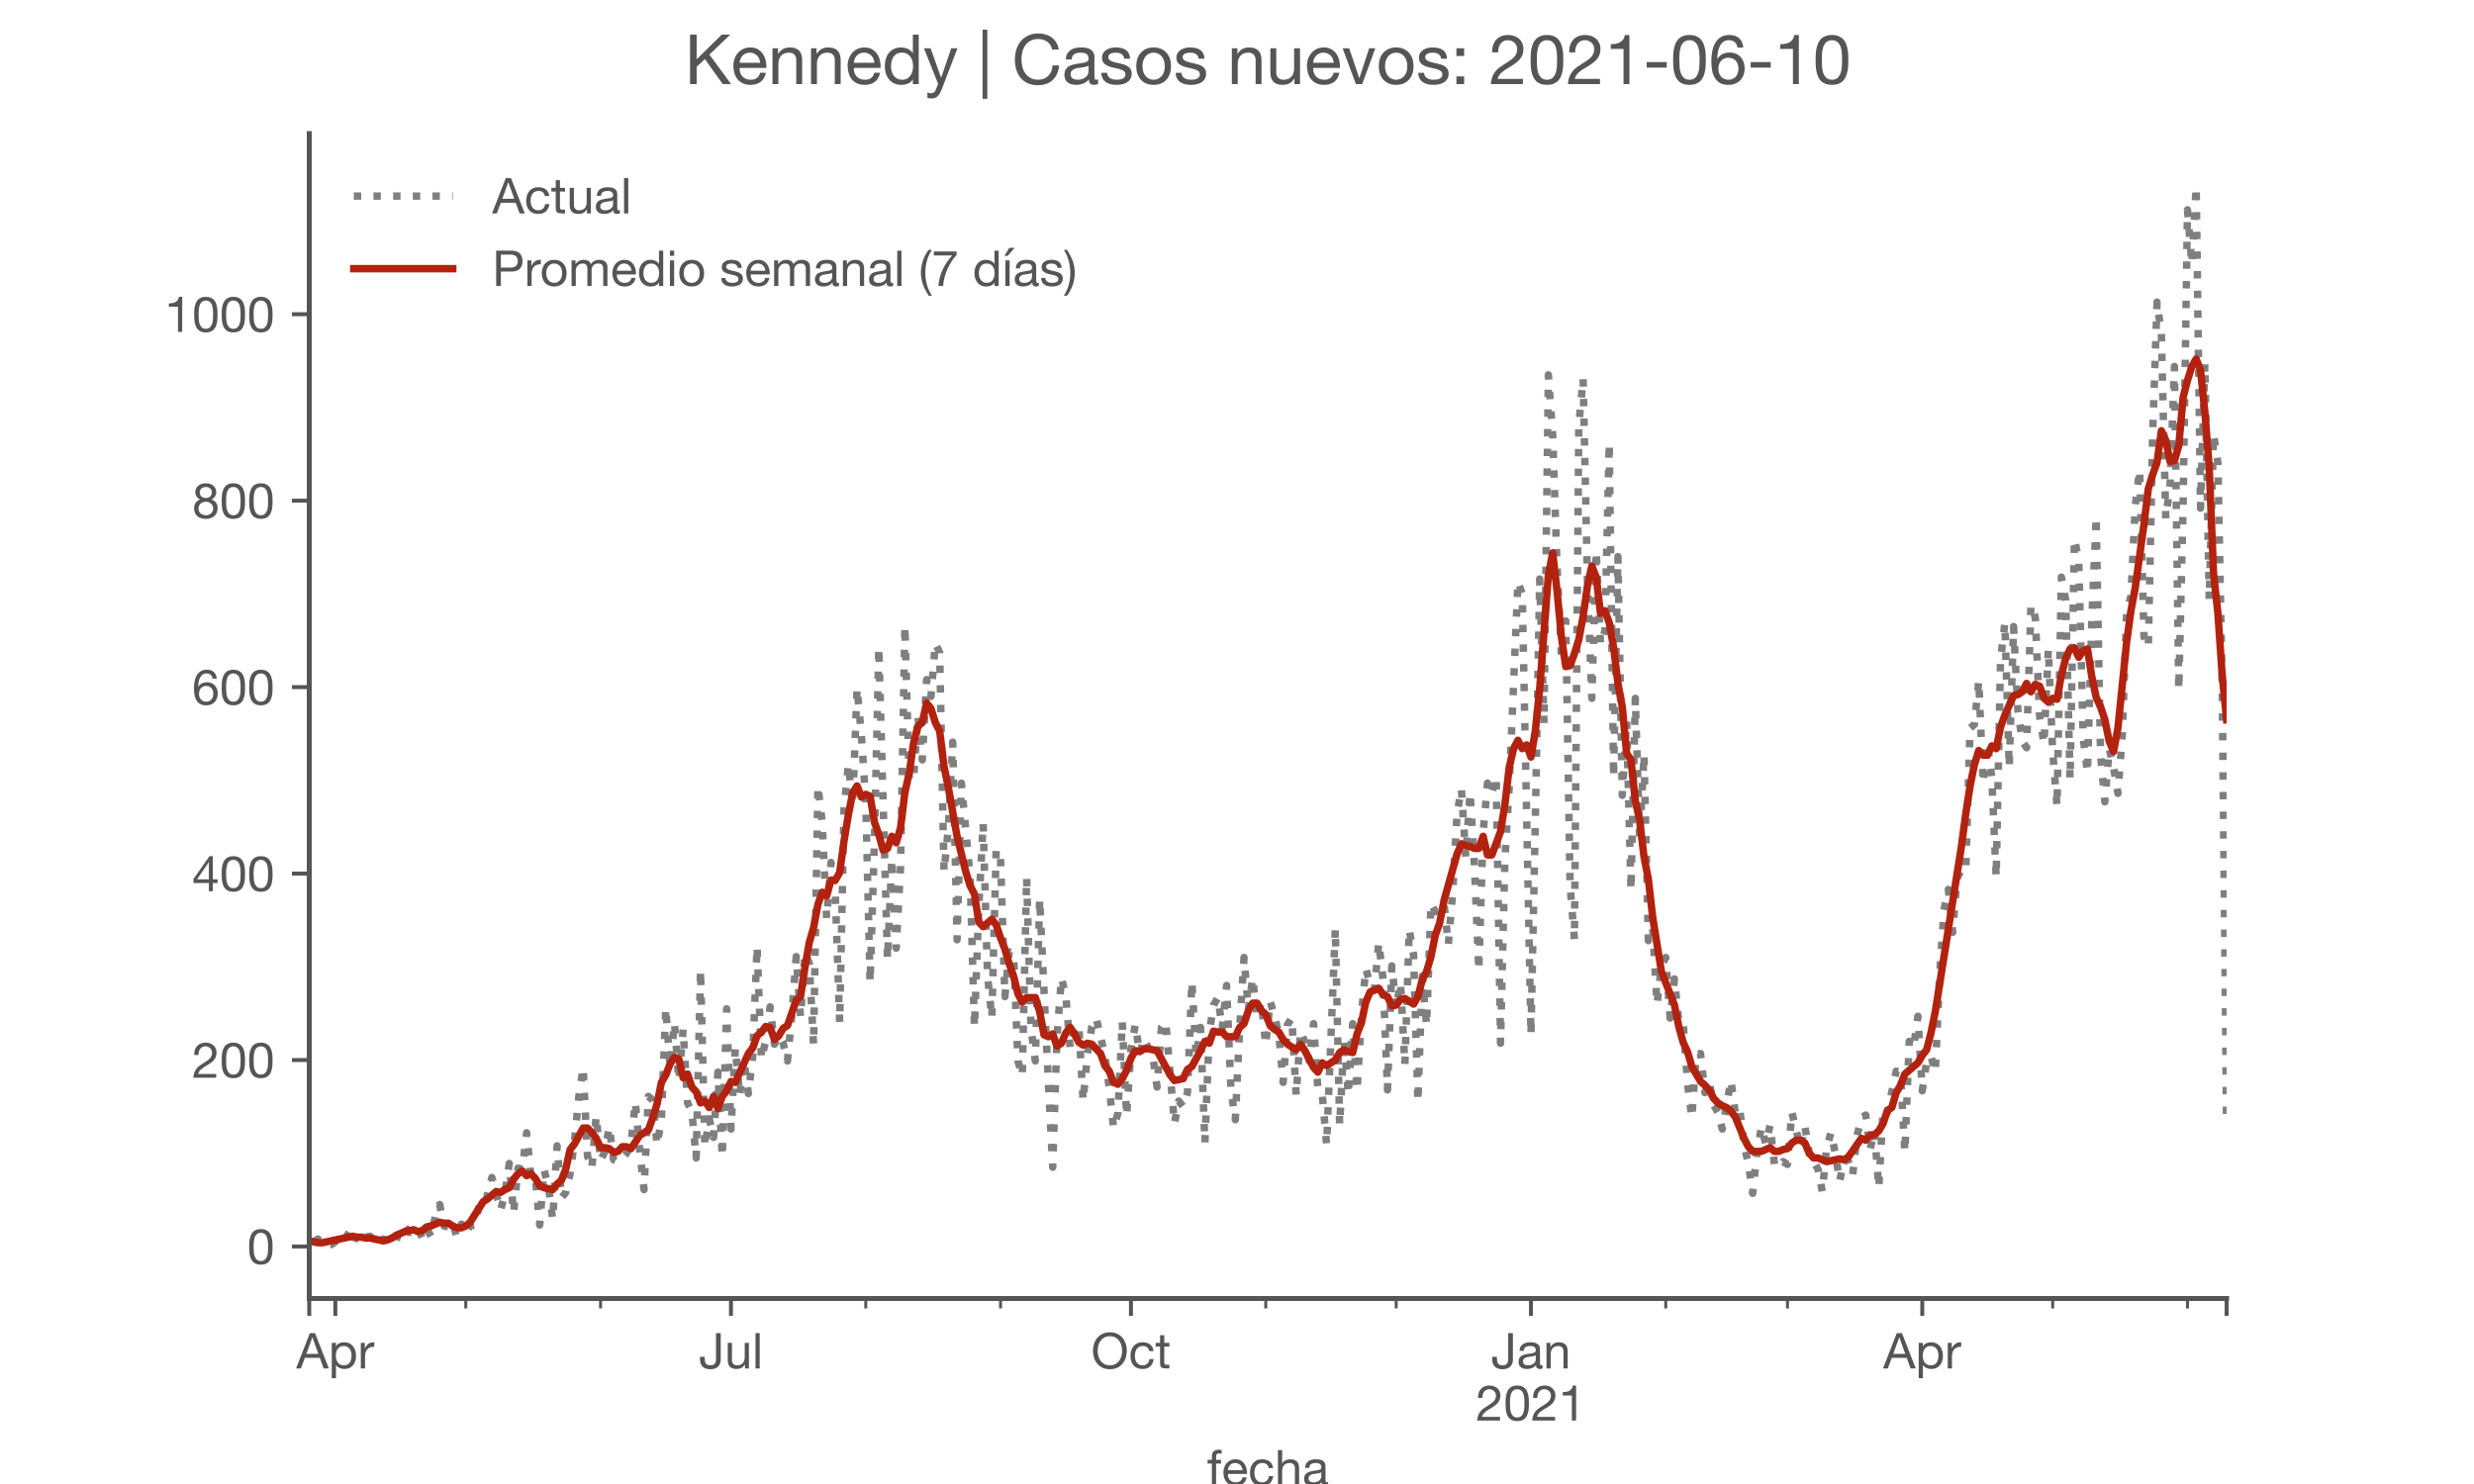 <?xml version="1.0" encoding="utf-8" standalone="no"?>
<!DOCTYPE svg PUBLIC "-//W3C//DTD SVG 1.1//EN"
  "http://www.w3.org/Graphics/SVG/1.1/DTD/svg11.dtd">
<!-- Created with matplotlib (https://matplotlib.org/) -->
<svg height="300pt" version="1.1" viewBox="0 0 500 300" width="500pt" xmlns="http://www.w3.org/2000/svg" xmlns:xlink="http://www.w3.org/1999/xlink">
 <defs>
  <style type="text/css">*{stroke-linecap:butt;stroke-linejoin:round;}</style>
 </defs>
 <g id="figure_1">
  <g id="patch_1">
   <path d="M 0 300 
L 500 300 
L 500 0 
L 0 0 
z
" style="fill:#ffffff;"/>
  </g>
  <g id="axes_1">
   <g id="patch_2">
    <path d="M 62.5 262.5 
L 450 262.5 
L 450 27 
L 62.5 27 
z
" style="fill:#ffffff;"/>
   </g>
   <g id="matplotlib.axis_1">
    <g id="xtick_1">
     <g id="line2d_1">
      <defs>
       <path d="M 0 0 
L 0 3.5 
" id="m2c9f665bce" style="stroke:#555555;stroke-width:0.8;"/>
      </defs>
      <g>
       <use style="fill:#555555;stroke:#555555;stroke-width:0.8;" x="62.5" xlink:href="#m2c9f665bce" y="262.5"/>
      </g>
     </g>
    </g>
    <g id="xtick_2">
     <g id="line2d_2">
      <g>
       <use style="fill:#555555;stroke:#555555;stroke-width:0.8;" x="67.772" xlink:href="#m2c9f665bce" y="262.5"/>
      </g>
     </g>
     <g id="text_1">
      <!-- Apr -->
      <g style="fill:#555555;" transform="translate(59.903 276.641)scale(0.1 -0.1)">
       <defs>
        <path d="M 20.094 29.5 
L 32.203 62.797 
L 32.406 62.797 
L 44.297 29.5 
z
M 27.203 71.406 
L -0.594 0 
L 9.094 0 
L 17.094 21.5 
L 47.297 21.5 
L 55.094 0 
L 65.594 0 
L 37.703 71.406 
z
" id="HelveticaNeue-65"/>
        <path d="M 6.703 51.703 
L 6.703 -19.703 
L 15.203 -19.703 
L 15.203 6.906 
L 15.406 6.906 
Q 16.797 4.594 18.844 3.047 
Q 20.906 1.5 23.203 0.594 
Q 25.5 -0.297 27.844 -0.688 
Q 30.203 -1.094 32.094 -1.094 
Q 38 -1.094 42.453 1 
Q 46.906 3.094 49.844 6.75 
Q 52.797 10.406 54.25 15.297 
Q 55.703 20.203 55.703 25.703 
Q 55.703 31.203 54.203 36.094 
Q 52.703 41 49.75 44.75 
Q 46.797 48.5 42.344 50.703 
Q 37.906 52.906 31.906 52.906 
Q 26.5 52.906 22 50.953 
Q 17.5 49 15.406 44.703 
L 15.203 44.703 
L 15.203 51.703 
z
M 46.703 26.297 
Q 46.703 22.5 45.891 18.891 
Q 45.094 15.297 43.297 12.5 
Q 41.5 9.703 38.547 8 
Q 35.594 6.297 31.203 6.297 
Q 26.797 6.297 23.688 7.938 
Q 20.594 9.594 18.641 12.297 
Q 16.703 15 15.797 18.547 
Q 14.906 22.094 14.906 25.906 
Q 14.906 29.5 15.75 33 
Q 16.594 36.5 18.5 39.25 
Q 20.406 42 23.406 43.703 
Q 26.406 45.406 30.703 45.406 
Q 34.797 45.406 37.844 43.797 
Q 40.906 42.203 42.844 39.5 
Q 44.797 36.797 45.75 33.344 
Q 46.703 29.906 46.703 26.297 
z
" id="HelveticaNeue-112"/>
        <path d="M 6.094 51.703 
L 6.094 0 
L 14.594 0 
L 14.594 23 
Q 14.594 28 15.594 31.844 
Q 16.594 35.703 18.797 38.391 
Q 21 41.094 24.594 42.5 
Q 28.203 43.906 33.297 43.906 
L 33.297 52.906 
Q 26.406 53.094 21.906 50.094 
Q 17.406 47.094 14.297 40.797 
L 14.094 40.797 
L 14.094 51.703 
z
" id="HelveticaNeue-114"/>
       </defs>
       <use xlink:href="#HelveticaNeue-65"/>
       <use x="64.8" xlink:href="#HelveticaNeue-112"/>
       <use x="124.1" xlink:href="#HelveticaNeue-114"/>
      </g>
     </g>
    </g>
    <g id="xtick_3">
     <g id="line2d_3">
      <g>
       <use style="fill:#555555;stroke:#555555;stroke-width:0.8;" x="147.732" xlink:href="#m2c9f665bce" y="262.5"/>
      </g>
     </g>
     <g id="text_2">
      <!-- Jul -->
      <g style="fill:#555555;" transform="translate(141.247 276.641)scale(0.1 -0.1)">
       <defs>
        <path d="M 44.094 17.797 
L 44.094 71.406 
L 34.594 71.406 
L 34.594 19.203 
Q 34.594 13.297 32.141 9.797 
Q 29.703 6.297 23.203 6.297 
Q 19.703 6.297 17.453 7.344 
Q 15.203 8.406 13.953 10.297 
Q 12.703 12.203 12.203 14.797 
Q 11.703 17.406 11.703 20.5 
L 11.703 23.5 
L 2.203 23.5 
L 2.203 19.094 
Q 2.203 8.906 7.594 3.656 
Q 13 -1.594 23 -1.594 
Q 29 -1.594 33.047 0.047 
Q 37.094 1.703 39.547 4.453 
Q 42 7.203 43.047 10.703 
Q 44.094 14.203 44.094 17.797 
z
" id="HelveticaNeue-74"/>
        <path d="M 49.203 0 
L 49.203 51.703 
L 40.703 51.703 
L 40.703 22.5 
Q 40.703 19 39.75 16.047 
Q 38.797 13.094 36.891 10.891 
Q 35 8.703 32.141 7.5 
Q 29.297 6.297 25.406 6.297 
Q 20.5 6.297 17.703 9.094 
Q 14.906 11.906 14.906 16.703 
L 14.906 51.703 
L 6.406 51.703 
L 6.406 17.703 
Q 6.406 13.5 7.25 10.047 
Q 8.094 6.594 10.188 4.094 
Q 12.297 1.594 15.688 0.25 
Q 19.094 -1.094 24.203 -1.094 
Q 29.906 -1.094 34.094 1.156 
Q 38.297 3.406 41 8.203 
L 41.203 8.203 
L 41.203 0 
z
" id="HelveticaNeue-117"/>
        <path d="M 6.906 71.406 
L 6.906 0 
L 15.406 0 
L 15.406 71.406 
z
" id="HelveticaNeue-108"/>
       </defs>
       <use xlink:href="#HelveticaNeue-74"/>
       <use x="51.9" xlink:href="#HelveticaNeue-117"/>
       <use x="107.5" xlink:href="#HelveticaNeue-108"/>
      </g>
     </g>
    </g>
    <g id="xtick_4">
     <g id="line2d_4">
      <g>
       <use style="fill:#555555;stroke:#555555;stroke-width:0.8;" x="228.571" xlink:href="#m2c9f665bce" y="262.5"/>
      </g>
     </g>
     <g id="text_3">
      <!-- Oct -->
      <g style="fill:#555555;" transform="translate(220.511 276.641)scale(0.1 -0.1)">
       <defs>
        <path d="M 13.297 35.703 
Q 13.297 41.094 14.688 46.344 
Q 16.094 51.594 19.094 55.797 
Q 22.094 60 26.797 62.547 
Q 31.5 65.094 38 65.094 
Q 44.5 65.094 49.203 62.547 
Q 53.906 60 56.906 55.797 
Q 59.906 51.594 61.297 46.344 
Q 62.703 41.094 62.703 35.703 
Q 62.703 30.297 61.297 25.047 
Q 59.906 19.797 56.906 15.594 
Q 53.906 11.406 49.203 8.844 
Q 44.5 6.297 38 6.297 
Q 31.5 6.297 26.797 8.844 
Q 22.094 11.406 19.094 15.594 
Q 16.094 19.797 14.688 25.047 
Q 13.297 30.297 13.297 35.703 
z
M 3.797 35.703 
Q 3.797 28.406 5.938 21.656 
Q 8.094 14.906 12.391 9.703 
Q 16.703 4.5 23.094 1.453 
Q 29.5 -1.594 38 -1.594 
Q 46.5 -1.594 52.891 1.453 
Q 59.297 4.5 63.594 9.703 
Q 67.906 14.906 70.047 21.656 
Q 72.203 28.406 72.203 35.703 
Q 72.203 43 70.047 49.75 
Q 67.906 56.5 63.594 61.703 
Q 59.297 66.906 52.891 70 
Q 46.5 73.094 38 73.094 
Q 29.5 73.094 23.094 70 
Q 16.703 66.906 12.391 61.703 
Q 8.094 56.5 5.938 49.75 
Q 3.797 43 3.797 35.703 
z
" id="HelveticaNeue-79"/>
        <path d="M 41.5 35.094 
L 50.297 35.094 
Q 49.797 39.703 47.891 43.047 
Q 46 46.406 43.047 48.594 
Q 40.094 50.797 36.25 51.844 
Q 32.406 52.906 28 52.906 
Q 21.906 52.906 17.297 50.75 
Q 12.703 48.594 9.641 44.844 
Q 6.594 41.094 5.094 36.047 
Q 3.594 31 3.594 25.203 
Q 3.594 19.406 5.141 14.547 
Q 6.703 9.703 9.75 6.203 
Q 12.797 2.703 17.344 0.797 
Q 21.906 -1.094 27.797 -1.094 
Q 37.703 -1.094 43.453 4.094 
Q 49.203 9.297 50.594 18.906 
L 41.906 18.906 
Q 41.094 12.906 37.547 9.594 
Q 34 6.297 27.703 6.297 
Q 23.703 6.297 20.797 7.891 
Q 17.906 9.5 16.094 12.141 
Q 14.297 14.797 13.438 18.188 
Q 12.594 21.594 12.594 25.203 
Q 12.594 29.094 13.391 32.75 
Q 14.203 36.406 16.047 39.203 
Q 17.906 42 21 43.703 
Q 24.094 45.406 28.703 45.406 
Q 34.094 45.406 37.297 42.703 
Q 40.5 40 41.5 35.094 
z
" id="HelveticaNeue-99"/>
        <path d="M 18.203 51.703 
L 18.203 67.203 
L 9.703 67.203 
L 9.703 51.703 
L 0.906 51.703 
L 0.906 44.203 
L 9.703 44.203 
L 9.703 11.297 
Q 9.703 7.703 10.391 5.5 
Q 11.094 3.297 12.547 2.094 
Q 14 0.906 16.344 0.453 
Q 18.703 0 22 0 
L 28.5 0 
L 28.5 7.5 
L 24.594 7.5 
Q 22.594 7.5 21.344 7.641 
Q 20.094 7.797 19.391 8.297 
Q 18.703 8.797 18.453 9.688 
Q 18.203 10.594 18.203 12.094 
L 18.203 44.203 
L 28.5 44.203 
L 28.5 51.703 
z
" id="HelveticaNeue-116"/>
       </defs>
       <use xlink:href="#HelveticaNeue-79"/>
       <use x="76" xlink:href="#HelveticaNeue-99"/>
       <use x="129.7" xlink:href="#HelveticaNeue-116"/>
      </g>
     </g>
    </g>
    <g id="xtick_5">
     <g id="line2d_5">
      <g>
       <use style="fill:#555555;stroke:#555555;stroke-width:0.8;" x="309.41" xlink:href="#m2c9f665bce" y="262.5"/>
      </g>
     </g>
     <g id="text_4">
      <!-- Jan -->
      <g style="fill:#555555;" transform="translate(301.35 276.641)scale(0.1 -0.1)">
       <defs>
        <path d="M 52.203 0.203 
Q 50 -1.094 46.094 -1.094 
Q 42.797 -1.094 40.844 0.75 
Q 38.906 2.594 38.906 6.797 
Q 35.406 2.594 30.75 0.75 
Q 26.094 -1.094 20.703 -1.094 
Q 17.203 -1.094 14.047 -0.297 
Q 10.906 0.5 8.594 2.203 
Q 6.297 3.906 4.938 6.656 
Q 3.594 9.406 3.594 13.297 
Q 3.594 17.703 5.094 20.5 
Q 6.594 23.297 9.047 25.047 
Q 11.5 26.797 14.641 27.688 
Q 17.797 28.594 21.094 29.203 
Q 24.594 29.906 27.75 30.25 
Q 30.906 30.594 33.297 31.25 
Q 35.703 31.906 37.094 33.156 
Q 38.5 34.406 38.5 36.797 
Q 38.5 39.594 37.453 41.297 
Q 36.406 43 34.75 43.891 
Q 33.094 44.797 31.047 45.094 
Q 29 45.406 27 45.406 
Q 21.594 45.406 18 43.344 
Q 14.406 41.297 14.094 35.594 
L 5.594 35.594 
Q 5.797 40.406 7.594 43.703 
Q 9.406 47 12.406 49.047 
Q 15.406 51.094 19.25 52 
Q 23.094 52.906 27.5 52.906 
Q 31 52.906 34.453 52.406 
Q 37.906 51.906 40.703 50.344 
Q 43.5 48.797 45.203 46 
Q 46.906 43.203 46.906 38.703 
L 46.906 12.094 
Q 46.906 9.094 47.25 7.688 
Q 47.594 6.297 49.594 6.297 
Q 50.703 6.297 52.203 6.797 
z
M 38.406 26.703 
Q 36.797 25.5 34.188 24.953 
Q 31.594 24.406 28.75 24.047 
Q 25.906 23.703 23 23.25 
Q 20.094 22.797 17.797 21.797 
Q 15.5 20.797 14.047 18.938 
Q 12.594 17.094 12.594 13.906 
Q 12.594 11.797 13.438 10.344 
Q 14.297 8.906 15.641 8 
Q 17 7.094 18.797 6.688 
Q 20.594 6.297 22.594 6.297 
Q 26.797 6.297 29.797 7.438 
Q 32.797 8.594 34.688 10.344 
Q 36.594 12.094 37.5 14.141 
Q 38.406 16.203 38.406 18 
z
" id="HelveticaNeue-97"/>
        <path d="M 6.406 51.703 
L 6.406 0 
L 14.906 0 
L 14.906 29.203 
Q 14.906 32.703 15.844 35.641 
Q 16.797 38.594 18.688 40.797 
Q 20.594 43 23.438 44.203 
Q 26.297 45.406 30.203 45.406 
Q 35.094 45.406 37.891 42.594 
Q 40.703 39.797 40.703 35 
L 40.703 0 
L 49.203 0 
L 49.203 34 
Q 49.203 38.203 48.344 41.641 
Q 47.5 45.094 45.391 47.594 
Q 43.297 50.094 39.891 51.5 
Q 36.5 52.906 31.406 52.906 
Q 19.906 52.906 14.594 43.5 
L 14.406 43.5 
L 14.406 51.703 
z
" id="HelveticaNeue-110"/>
       </defs>
       <use xlink:href="#HelveticaNeue-74"/>
       <use x="51.9" xlink:href="#HelveticaNeue-97"/>
       <use x="105.6" xlink:href="#HelveticaNeue-110"/>
      </g>
      <!-- 2021 -->
      <g style="fill:#555555;" transform="translate(298.292 287.18)scale(0.1 -0.1)">
       <defs>
        <path d="M 4.406 45.797 
L 12.906 45.797 
Q 12.797 49 13.547 52.141 
Q 14.297 55.297 16 57.797 
Q 17.703 60.297 20.344 61.844 
Q 23 63.406 26.703 63.406 
Q 29.5 63.406 32 62.5 
Q 34.5 61.594 36.344 59.891 
Q 38.203 58.203 39.297 55.844 
Q 40.406 53.5 40.406 50.594 
Q 40.406 46.906 39.25 44.094 
Q 38.094 41.297 35.844 38.891 
Q 33.594 36.5 30.188 34.141 
Q 26.797 31.797 22.297 29 
Q 18.594 26.797 15.188 24.297 
Q 11.797 21.797 9.094 18.5 
Q 6.406 15.203 4.656 10.75 
Q 2.906 6.297 2.406 0 
L 48.703 0 
L 48.703 7.5 
L 12.297 7.5 
Q 12.906 10.797 14.844 13.344 
Q 16.797 15.906 19.547 18.094 
Q 22.297 20.297 25.594 22.25 
Q 28.906 24.203 32.203 26.203 
Q 35.5 28.297 38.594 30.594 
Q 41.703 32.906 44.094 35.75 
Q 46.5 38.594 47.953 42.188 
Q 49.406 45.797 49.406 50.5 
Q 49.406 55.5 47.656 59.297 
Q 45.906 63.094 42.906 65.641 
Q 39.906 68.203 35.844 69.547 
Q 31.797 70.906 27.203 70.906 
Q 21.594 70.906 17.188 69 
Q 12.797 67.094 9.844 63.75 
Q 6.906 60.406 5.5 55.797 
Q 4.094 51.203 4.406 45.797 
z
" id="HelveticaNeue-50"/>
        <path d="M 13.203 34.906 
Q 13.203 37.5 13.25 40.641 
Q 13.297 43.797 13.75 46.938 
Q 14.203 50.094 15.047 53.094 
Q 15.906 56.094 17.547 58.344 
Q 19.203 60.594 21.703 62 
Q 24.203 63.406 27.797 63.406 
Q 31.406 63.406 33.906 62 
Q 36.406 60.594 38.047 58.344 
Q 39.703 56.094 40.547 53.094 
Q 41.406 50.094 41.844 46.938 
Q 42.297 43.797 42.344 40.641 
Q 42.406 37.5 42.406 34.906 
Q 42.406 30.906 42.156 25.953 
Q 41.906 21 40.547 16.641 
Q 39.203 12.297 36.203 9.297 
Q 33.203 6.297 27.797 6.297 
Q 22.406 6.297 19.406 9.297 
Q 16.406 12.297 15.047 16.641 
Q 13.703 21 13.453 25.953 
Q 13.203 30.906 13.203 34.906 
z
M 4.203 34.797 
Q 4.203 30.906 4.391 26.703 
Q 4.594 22.5 5.391 18.5 
Q 6.203 14.5 7.703 10.953 
Q 9.203 7.406 11.797 4.703 
Q 14.406 2 18.344 0.453 
Q 22.297 -1.094 27.797 -1.094 
Q 33.406 -1.094 37.297 0.453 
Q 41.203 2 43.797 4.703 
Q 46.406 7.406 47.906 10.953 
Q 49.406 14.5 50.203 18.5 
Q 51 22.5 51.203 26.703 
Q 51.406 30.906 51.406 34.797 
Q 51.406 38.703 51.203 42.891 
Q 51 47.094 50.203 51.094 
Q 49.406 55.094 47.906 58.688 
Q 46.406 62.297 43.797 65 
Q 41.203 67.703 37.25 69.297 
Q 33.297 70.906 27.797 70.906 
Q 22.297 70.906 18.344 69.297 
Q 14.406 67.703 11.797 65 
Q 9.203 62.297 7.703 58.688 
Q 6.203 55.094 5.391 51.094 
Q 4.594 47.094 4.391 42.891 
Q 4.203 38.703 4.203 34.797 
z
" id="HelveticaNeue-48"/>
        <path d="M 35.594 0 
L 35.594 70.906 
L 29.094 70.906 
Q 28.406 66.906 26.5 64.297 
Q 24.594 61.703 21.844 60.203 
Q 19.094 58.703 15.688 58.141 
Q 12.297 57.594 8.703 57.594 
L 8.703 50.797 
L 27.094 50.797 
L 27.094 0 
z
" id="HelveticaNeue-49"/>
       </defs>
       <use xlink:href="#HelveticaNeue-50"/>
       <use x="55.6" xlink:href="#HelveticaNeue-48"/>
       <use x="111.2" xlink:href="#HelveticaNeue-50"/>
       <use x="166.8" xlink:href="#HelveticaNeue-49"/>
      </g>
     </g>
    </g>
    <g id="xtick_6">
     <g id="line2d_6">
      <g>
       <use style="fill:#555555;stroke:#555555;stroke-width:0.8;" x="388.492" xlink:href="#m2c9f665bce" y="262.5"/>
      </g>
     </g>
     <g id="text_5">
      <!-- Apr -->
      <g style="fill:#555555;" transform="translate(380.623 276.641)scale(0.1 -0.1)">
       <use xlink:href="#HelveticaNeue-65"/>
       <use x="64.8" xlink:href="#HelveticaNeue-112"/>
       <use x="124.1" xlink:href="#HelveticaNeue-114"/>
      </g>
     </g>
    </g>
    <g id="xtick_7">
     <g id="line2d_7">
      <g>
       <use style="fill:#555555;stroke:#555555;stroke-width:0.8;" x="450" xlink:href="#m2c9f665bce" y="262.5"/>
      </g>
     </g>
    </g>
    <g id="xtick_8">
     <g id="line2d_8">
      <defs>
       <path d="M 0 0 
L 0 2 
" id="mf7d07cd226" style="stroke:#555555;stroke-width:0.6;"/>
      </defs>
      <g>
       <use style="fill:#555555;stroke:#555555;stroke-width:0.6;" x="94.133" xlink:href="#mf7d07cd226" y="262.5"/>
      </g>
     </g>
    </g>
    <g id="xtick_9">
     <g id="line2d_9">
      <g>
       <use style="fill:#555555;stroke:#555555;stroke-width:0.6;" x="121.372" xlink:href="#mf7d07cd226" y="262.5"/>
      </g>
     </g>
    </g>
    <g id="xtick_10">
     <g id="line2d_10">
      <g>
       <use style="fill:#555555;stroke:#555555;stroke-width:0.6;" x="174.972" xlink:href="#mf7d07cd226" y="262.5"/>
      </g>
     </g>
    </g>
    <g id="xtick_11">
     <g id="line2d_11">
      <g>
       <use style="fill:#555555;stroke:#555555;stroke-width:0.6;" x="202.211" xlink:href="#mf7d07cd226" y="262.5"/>
      </g>
     </g>
    </g>
    <g id="xtick_12">
     <g id="line2d_12">
      <g>
       <use style="fill:#555555;stroke:#555555;stroke-width:0.6;" x="255.811" xlink:href="#mf7d07cd226" y="262.5"/>
      </g>
     </g>
    </g>
    <g id="xtick_13">
     <g id="line2d_13">
      <g>
       <use style="fill:#555555;stroke:#555555;stroke-width:0.6;" x="282.171" xlink:href="#mf7d07cd226" y="262.5"/>
      </g>
     </g>
    </g>
    <g id="xtick_14">
     <g id="line2d_14">
      <g>
       <use style="fill:#555555;stroke:#555555;stroke-width:0.6;" x="336.65" xlink:href="#mf7d07cd226" y="262.5"/>
      </g>
     </g>
    </g>
    <g id="xtick_15">
     <g id="line2d_15">
      <g>
       <use style="fill:#555555;stroke:#555555;stroke-width:0.6;" x="361.253" xlink:href="#mf7d07cd226" y="262.5"/>
      </g>
     </g>
    </g>
    <g id="xtick_16">
     <g id="line2d_16">
      <g>
       <use style="fill:#555555;stroke:#555555;stroke-width:0.6;" x="414.853" xlink:href="#mf7d07cd226" y="262.5"/>
      </g>
     </g>
    </g>
    <g id="xtick_17">
     <g id="line2d_17">
      <g>
       <use style="fill:#555555;stroke:#555555;stroke-width:0.6;" x="442.092" xlink:href="#mf7d07cd226" y="262.5"/>
      </g>
     </g>
    </g>
    <g id="text_6">
     <!-- fecha -->
     <g style="fill:#555555;" transform="translate(243.935 300.291)scale(0.1 -0.1)">
      <defs>
       <path d="M 9.906 44.203 
L 9.906 0 
L 18.406 0 
L 18.406 44.203 
L 28.406 44.203 
L 28.406 51.703 
L 18.406 51.703 
L 18.406 58.906 
Q 18.406 62.297 20.094 63.5 
Q 21.797 64.703 24.906 64.703 
Q 26 64.703 27.297 64.547 
Q 28.594 64.406 29.703 64 
L 29.703 71.406 
Q 28.5 71.797 26.953 72 
Q 25.406 72.203 24.203 72.203 
Q 17.203 72.203 13.547 68.953 
Q 9.906 65.703 9.906 59.406 
L 9.906 51.703 
L 1.203 51.703 
L 1.203 44.203 
z
" id="HelveticaNeue-102"/>
       <path d="M 42.297 30.797 
L 12.594 30.797 
Q 12.797 33.797 13.891 36.438 
Q 15 39.094 16.891 41.094 
Q 18.797 43.094 21.438 44.25 
Q 24.094 45.406 27.406 45.406 
Q 30.594 45.406 33.25 44.25 
Q 35.906 43.094 37.844 41.141 
Q 39.797 39.203 40.938 36.5 
Q 42.094 33.797 42.297 30.797 
z
M 50.5 16.406 
L 42.094 16.406 
Q 41 11.297 37.547 8.797 
Q 34.094 6.297 28.703 6.297 
Q 24.5 6.297 21.391 7.688 
Q 18.297 9.094 16.297 11.438 
Q 14.297 13.797 13.391 16.844 
Q 12.5 19.906 12.594 23.297 
L 51.297 23.297 
Q 51.5 28 50.453 33.203 
Q 49.406 38.406 46.656 42.797 
Q 43.906 47.203 39.344 50.047 
Q 34.797 52.906 27.906 52.906 
Q 22.594 52.906 18.141 50.906 
Q 13.703 48.906 10.453 45.297 
Q 7.203 41.703 5.391 36.797 
Q 3.594 31.906 3.594 26 
Q 3.797 20.094 5.344 15.094 
Q 6.906 10.094 10 6.5 
Q 13.094 2.906 17.641 0.906 
Q 22.203 -1.094 28.406 -1.094 
Q 37.203 -1.094 43 3.297 
Q 48.797 7.703 50.5 16.406 
z
" id="HelveticaNeue-101"/>
       <path d="M 6.406 71.406 
L 6.406 0 
L 14.906 0 
L 14.906 29.203 
Q 14.906 32.703 15.844 35.641 
Q 16.797 38.594 18.688 40.797 
Q 20.594 43 23.438 44.203 
Q 26.297 45.406 30.203 45.406 
Q 35.094 45.406 37.891 42.594 
Q 40.703 39.797 40.703 35 
L 40.703 0 
L 49.203 0 
L 49.203 34 
Q 49.203 38.203 48.344 41.641 
Q 47.5 45.094 45.391 47.594 
Q 43.297 50.094 39.891 51.5 
Q 36.5 52.906 31.406 52.906 
Q 29.094 52.906 26.641 52.406 
Q 24.203 51.906 21.953 50.844 
Q 19.703 49.797 17.891 48.141 
Q 16.094 46.5 15.094 44.094 
L 14.906 44.094 
L 14.906 71.406 
z
" id="HelveticaNeue-104"/>
      </defs>
      <use xlink:href="#HelveticaNeue-102"/>
      <use x="29.6" xlink:href="#HelveticaNeue-101"/>
      <use x="83.3" xlink:href="#HelveticaNeue-99"/>
      <use x="137" xlink:href="#HelveticaNeue-104"/>
      <use x="192.6" xlink:href="#HelveticaNeue-97"/>
     </g>
    </g>
   </g>
   <g id="matplotlib.axis_2">
    <g id="ytick_1">
     <g id="line2d_18">
      <defs>
       <path d="M 0 0 
L -3.5 0 
" id="ma60fc75b49" style="stroke:#555555;stroke-width:0.8;"/>
      </defs>
      <g>
       <use style="fill:#555555;stroke:#555555;stroke-width:0.8;" x="62.5" xlink:href="#ma60fc75b49" y="251.984"/>
      </g>
     </g>
     <g id="text_7">
      <!-- 0 -->
      <g style="fill:#555555;" transform="translate(49.941 255.554)scale(0.1 -0.1)">
       <use xlink:href="#HelveticaNeue-48"/>
      </g>
     </g>
    </g>
    <g id="ytick_2">
     <g id="line2d_19">
      <g>
       <use style="fill:#555555;stroke:#555555;stroke-width:0.8;" x="62.5" xlink:href="#ma60fc75b49" y="214.292"/>
      </g>
     </g>
     <g id="text_8">
      <!-- 200 -->
      <g style="fill:#555555;" transform="translate(38.822 217.862)scale(0.1 -0.1)">
       <use xlink:href="#HelveticaNeue-50"/>
       <use x="55.6" xlink:href="#HelveticaNeue-48"/>
       <use x="111.2" xlink:href="#HelveticaNeue-48"/>
      </g>
     </g>
    </g>
    <g id="ytick_3">
     <g id="line2d_20">
      <g>
       <use style="fill:#555555;stroke:#555555;stroke-width:0.8;" x="62.5" xlink:href="#ma60fc75b49" y="176.6"/>
      </g>
     </g>
     <g id="text_9">
      <!-- 400 -->
      <g style="fill:#555555;" transform="translate(38.822 180.17)scale(0.1 -0.1)">
       <defs>
        <path d="M 33.906 24.094 
L 10.094 24.094 
L 33.703 58.797 
L 33.906 58.797 
z
M 41.906 24.094 
L 41.906 70.906 
L 35.094 70.906 
L 2.797 24.797 
L 2.797 16.594 
L 33.906 16.594 
L 33.906 0 
L 41.906 0 
L 41.906 16.594 
L 51.5 16.594 
L 51.5 24.094 
z
" id="HelveticaNeue-52"/>
       </defs>
       <use xlink:href="#HelveticaNeue-52"/>
       <use x="55.6" xlink:href="#HelveticaNeue-48"/>
       <use x="111.2" xlink:href="#HelveticaNeue-48"/>
      </g>
     </g>
    </g>
    <g id="ytick_4">
     <g id="line2d_21">
      <g>
       <use style="fill:#555555;stroke:#555555;stroke-width:0.8;" x="62.5" xlink:href="#ma60fc75b49" y="138.908"/>
      </g>
     </g>
     <g id="text_10">
      <!-- 600 -->
      <g style="fill:#555555;" transform="translate(38.822 142.478)scale(0.1 -0.1)">
       <defs>
        <path d="M 41.406 52.797 
L 49.906 52.797 
Q 49.094 61.594 43.891 66.25 
Q 38.703 70.906 29.906 70.906 
Q 22.297 70.906 17.297 67.703 
Q 12.297 64.5 9.297 59.203 
Q 6.297 53.906 5.047 47.047 
Q 3.797 40.203 3.797 32.906 
Q 3.797 27.297 4.641 21.297 
Q 5.5 15.297 8.094 10.297 
Q 10.703 5.297 15.5 2.094 
Q 20.297 -1.094 28.203 -1.094 
Q 34.906 -1.094 39.453 1.156 
Q 44 3.406 46.75 6.844 
Q 49.5 10.297 50.703 14.5 
Q 51.906 18.703 51.906 22.594 
Q 51.906 27.5 50.406 31.703 
Q 48.906 35.906 46.156 39 
Q 43.406 42.094 39.344 43.844 
Q 35.297 45.594 30.203 45.594 
Q 24.406 45.594 19.953 43.391 
Q 15.5 41.203 12.5 36.297 
L 12.297 36.5 
Q 12.406 40.594 13.094 45.297 
Q 13.797 50 15.641 54.047 
Q 17.5 58.094 20.797 60.75 
Q 24.094 63.406 29.5 63.406 
Q 34.594 63.406 37.688 60.5 
Q 40.797 57.594 41.406 52.797 
z
M 28.594 38.094 
Q 32.203 38.094 34.891 36.797 
Q 37.594 35.5 39.391 33.344 
Q 41.203 31.203 42.047 28.25 
Q 42.906 25.297 42.906 22 
Q 42.906 18.906 41.953 16.047 
Q 41 13.203 39.203 11 
Q 37.406 8.797 34.75 7.547 
Q 32.094 6.297 28.594 6.297 
Q 25.094 6.297 22.344 7.547 
Q 19.594 8.797 17.75 10.891 
Q 15.906 13 14.906 15.891 
Q 13.906 18.797 13.906 22.094 
Q 13.906 25.406 14.844 28.344 
Q 15.797 31.297 17.688 33.438 
Q 19.594 35.594 22.297 36.844 
Q 25 38.094 28.594 38.094 
z
" id="HelveticaNeue-54"/>
       </defs>
       <use xlink:href="#HelveticaNeue-54"/>
       <use x="55.6" xlink:href="#HelveticaNeue-48"/>
       <use x="111.2" xlink:href="#HelveticaNeue-48"/>
      </g>
     </g>
    </g>
    <g id="ytick_5">
     <g id="line2d_22">
      <g>
       <use style="fill:#555555;stroke:#555555;stroke-width:0.8;" x="62.5" xlink:href="#ma60fc75b49" y="101.216"/>
      </g>
     </g>
     <g id="text_11">
      <!-- 800 -->
      <g style="fill:#555555;" transform="translate(38.822 104.786)scale(0.1 -0.1)">
       <defs>
        <path d="M 15.5 52.5 
Q 15.5 55.203 16.5 57.203 
Q 17.5 59.203 19.141 60.594 
Q 20.797 62 23.094 62.703 
Q 25.406 63.406 27.906 63.406 
Q 33.094 63.406 36.438 60.656 
Q 39.797 57.906 39.797 52.5 
Q 39.797 47.094 36.5 44.094 
Q 33.203 41.094 28.094 41.094 
Q 25.5 41.094 23.203 41.797 
Q 20.906 42.5 19.203 43.891 
Q 17.5 45.297 16.5 47.438 
Q 15.5 49.594 15.5 52.5 
z
M 6.5 52.797 
Q 6.5 48 9.203 43.953 
Q 11.906 39.906 16.406 38.094 
Q 10.406 36 7.203 31.344 
Q 4 26.703 4 20.406 
Q 4 15 5.844 10.953 
Q 7.703 6.906 10.953 4.203 
Q 14.203 1.5 18.594 0.203 
Q 23 -1.094 28.094 -1.094 
Q 33 -1.094 37.297 0.297 
Q 41.594 1.703 44.75 4.453 
Q 47.906 7.203 49.75 11.203 
Q 51.594 15.203 51.594 20.406 
Q 51.594 27 48.5 31.547 
Q 45.406 36.094 39 38.094 
Q 43.5 40.094 46.141 44.047 
Q 48.797 48 48.797 52.797 
Q 48.797 56.203 47.594 59.453 
Q 46.406 62.703 43.844 65.25 
Q 41.297 67.797 37.188 69.344 
Q 33.094 70.906 27.297 70.906 
Q 23.203 70.906 19.453 69.703 
Q 15.703 68.5 12.797 66.203 
Q 9.906 63.906 8.203 60.547 
Q 6.5 57.203 6.5 52.797 
z
M 13 20 
Q 13 23.094 14.141 25.594 
Q 15.297 28.094 17.344 29.891 
Q 19.406 31.703 22.156 32.641 
Q 24.906 33.594 28 33.594 
Q 31 33.594 33.641 32.547 
Q 36.297 31.5 38.297 29.703 
Q 40.297 27.906 41.438 25.453 
Q 42.594 23 42.594 20.094 
Q 42.594 17.094 41.547 14.594 
Q 40.5 12.094 38.547 10.25 
Q 36.594 8.406 33.938 7.344 
Q 31.297 6.297 28.094 6.297 
Q 21.5 6.297 17.25 9.938 
Q 13 13.594 13 20 
z
" id="HelveticaNeue-56"/>
       </defs>
       <use xlink:href="#HelveticaNeue-56"/>
       <use x="55.6" xlink:href="#HelveticaNeue-48"/>
       <use x="111.2" xlink:href="#HelveticaNeue-48"/>
      </g>
     </g>
    </g>
    <g id="ytick_6">
     <g id="line2d_23">
      <g>
       <use style="fill:#555555;stroke:#555555;stroke-width:0.8;" x="62.5" xlink:href="#ma60fc75b49" y="63.524"/>
      </g>
     </g>
     <g id="text_12">
      <!-- 1000 -->
      <g style="fill:#555555;" transform="translate(33.263 67.094)scale(0.1 -0.1)">
       <use xlink:href="#HelveticaNeue-49"/>
       <use x="55.6" xlink:href="#HelveticaNeue-48"/>
       <use x="111.2" xlink:href="#HelveticaNeue-48"/>
       <use x="166.8" xlink:href="#HelveticaNeue-48"/>
      </g>
     </g>
    </g>
   </g>
   <g id="line2d_24">
    <path clip-path="url(#p2323ae3550)" d="M 63.379 251.042 
L 64.257 250.476 
L 65.136 251.419 
L 66.015 251.607 
L 66.893 251.607 
L 67.772 251.042 
L 68.651 249.345 
L 69.529 249.345 
L 70.408 249.911 
L 71.287 251.795 
L 72.166 249.157 
L 73.044 249.722 
L 73.923 250.099 
L 74.802 249.911 
L 75.68 250.853 
L 76.559 251.607 
L 77.438 250.476 
L 78.316 250.665 
L 79.195 251.419 
L 80.074 250.853 
L 80.952 247.838 
L 81.831 248.026 
L 82.71 249.157 
L 83.588 248.592 
L 84.467 248.215 
L 85.346 250.288 
L 86.224 248.403 
L 87.103 249.911 
L 87.982 245.953 
L 88.861 243.503 
L 89.739 247.838 
L 90.618 248.026 
L 91.497 247.084 
L 92.375 250.288 
L 93.254 247.461 
L 94.133 249.157 
L 95.011 247.838 
L 95.89 247.649 
L 96.769 244.069 
L 97.647 241.619 
L 98.526 241.807 
L 99.405 238.038 
L 101.162 244.634 
L 102.041 241.43 
L 102.92 235.211 
L 103.798 245.199 
L 104.677 236.153 
L 105.556 236.342 
L 106.434 228.992 
L 107.313 238.038 
L 108.192 238.038 
L 109.07 247.649 
L 109.949 236.53 
L 110.828 239.734 
L 111.706 246.519 
L 112.585 231.63 
L 113.464 242.184 
L 114.342 241.053 
L 115.221 237.284 
L 116.1 230.688 
L 116.978 221.642 
L 117.857 215.8 
L 118.736 233.703 
L 119.615 236.153 
L 120.493 225.599 
L 121.372 234.646 
L 122.251 232.761 
L 123.129 227.861 
L 124.008 234.457 
L 124.887 234.834 
L 125.765 234.08 
L 126.644 233.138 
L 127.523 231.253 
L 128.401 222.773 
L 129.28 232.573 
L 130.159 240.488 
L 131.037 221.642 
L 131.916 222.396 
L 132.795 231.442 
L 133.673 226.353 
L 134.552 203.738 
L 135.431 215.611 
L 136.31 206.753 
L 137.188 218.438 
L 138.067 208.073 
L 138.946 222.961 
L 139.824 224.657 
L 140.703 234.08 
L 141.582 196.011 
L 142.46 231.819 
L 143.339 226.165 
L 144.218 229.934 
L 145.096 216.742 
L 145.975 233.892 
L 146.854 203.927 
L 147.732 228.238 
L 148.611 211.842 
L 149.49 221.453 
L 150.368 214.48 
L 151.247 221.076 
L 152.126 213.538 
L 153.005 191.3 
L 153.883 214.103 
L 154.762 210.334 
L 155.641 203.55 
L 156.519 211.088 
L 157.398 209.392 
L 158.277 210.9 
L 159.155 214.48 
L 160.034 205.246 
L 160.913 193.373 
L 161.791 205.623 
L 162.67 192.619 
L 163.549 194.692 
L 164.427 211.276 
L 165.306 158.885 
L 166.185 166.423 
L 167.063 185.646 
L 167.942 174.338 
L 168.821 180.934 
L 169.7 206.753 
L 170.578 163.408 
L 171.457 154.55 
L 172.336 162.654 
L 173.214 139.096 
L 174.093 148.708 
L 174.972 162.088 
L 175.85 198.65 
L 176.729 169.815 
L 177.608 130.804 
L 179.365 193.938 
L 180.244 173.584 
L 181.122 191.677 
L 182.001 175.281 
L 182.88 126.469 
L 183.759 157.754 
L 184.637 157.377 
L 185.516 144.75 
L 186.395 153.608 
L 187.273 137.4 
L 188.152 140.792 
L 189.031 130.05 
L 189.909 131.935 
L 190.788 176.223 
L 191.667 167.365 
L 192.545 150.027 
L 193.424 189.98 
L 194.303 158.319 
L 196.06 177.165 
L 196.939 207.696 
L 197.817 183.384 
L 198.696 166.423 
L 199.575 197.142 
L 200.454 205.811 
L 201.332 171.7 
L 202.211 173.584 
L 203.09 201.477 
L 203.968 192.43 
L 204.847 192.619 
L 205.726 214.48 
L 206.604 217.496 
L 207.483 177.354 
L 208.362 207.884 
L 209.24 214.48 
L 210.119 181.688 
L 211.876 218.815 
L 212.755 235.965 
L 213.634 209.392 
L 214.512 197.707 
L 215.391 201.1 
L 216.27 211.842 
L 217.149 207.884 
L 218.027 207.319 
L 218.906 222.584 
L 219.785 212.973 
L 220.663 207.507 
L 221.542 205.811 
L 223.299 213.35 
L 224.178 219.946 
L 225.057 228.049 
L 225.935 225.034 
L 226.814 206.565 
L 227.693 225.599 
L 228.571 212.03 
L 229.45 207.13 
L 230.329 212.973 
L 231.207 209.957 
L 232.086 211.842 
L 232.965 213.35 
L 233.844 219.757 
L 234.722 207.696 
L 235.601 206.565 
L 237.358 227.107 
L 238.237 222.584 
L 239.116 223.715 
L 239.994 220.888 
L 240.873 198.461 
L 241.752 213.538 
L 242.63 207.696 
L 243.509 231.065 
L 244.388 208.827 
L 245.266 203.173 
L 246.145 201.665 
L 247.024 207.884 
L 247.902 199.215 
L 248.781 220.323 
L 249.66 226.353 
L 250.539 207.884 
L 251.417 193.561 
L 252.296 204.115 
L 253.175 197.707 
L 254.053 205.811 
L 254.932 202.607 
L 255.811 211.276 
L 256.689 202.419 
L 257.568 205.246 
L 258.447 209.015 
L 259.325 218.815 
L 260.204 207.13 
L 261.083 205.811 
L 261.961 221.453 
L 262.84 208.45 
L 263.719 210.711 
L 264.598 214.48 
L 265.476 206.942 
L 266.355 220.323 
L 267.234 221.265 
L 268.112 231.442 
L 269.87 187.719 
L 270.748 227.484 
L 271.627 210.146 
L 272.506 221.265 
L 273.384 206.942 
L 274.263 220.511 
L 275.142 205.246 
L 276.02 195.823 
L 276.899 198.838 
L 277.778 200.157 
L 278.656 190.546 
L 279.535 198.084 
L 280.414 220.323 
L 281.293 195.257 
L 282.171 203.738 
L 283.05 198.65 
L 283.929 215.234 
L 284.807 187.907 
L 285.686 192.996 
L 286.565 222.773 
L 287.443 197.33 
L 288.322 207.319 
L 289.201 182.631 
L 290.079 184.327 
L 290.958 183.384 
L 291.837 182.631 
L 292.715 190.923 
L 293.594 180.369 
L 294.473 164.538 
L 295.351 159.45 
L 296.23 173.208 
L 297.109 160.204 
L 297.988 174.904 
L 298.866 196.2 
L 299.745 168.308 
L 300.624 158.319 
L 301.502 160.392 
L 302.381 157 
L 303.26 210.9 
L 304.138 173.773 
L 305.017 159.073 
L 306.774 117.612 
L 307.653 120.062 
L 309.41 209.203 
L 310.289 166.046 
L 311.168 117.046 
L 312.046 146.258 
L 312.925 75.774 
L 313.804 88.023 
L 314.683 114.408 
L 315.561 132.5 
L 316.44 125.527 
L 317.319 179.05 
L 318.197 189.98 
L 319.076 85.95 
L 319.955 76.527 
L 320.833 117.8 
L 321.712 141.169 
L 322.591 111.393 
L 323.469 130.239 
L 324.348 127.6 
L 325.227 89.531 
L 326.105 157.188 
L 326.984 112.523 
L 327.863 160.769 
L 328.741 145.692 
L 329.62 179.992 
L 330.499 141.169 
L 331.378 169.627 
L 332.256 152.477 
L 333.135 190.169 
L 334.014 187.719 
L 334.892 202.984 
L 335.771 195.257 
L 336.65 193.561 
L 337.528 205.811 
L 338.407 197.896 
L 339.286 206.565 
L 340.164 206.565 
L 341.043 219.003 
L 341.922 225.976 
L 342.8 213.161 
L 343.679 212.973 
L 344.558 220.888 
L 345.437 218.626 
L 346.315 223.338 
L 347.194 224.846 
L 348.073 228.238 
L 349.83 218.438 
L 350.709 225.034 
L 351.587 224.092 
L 352.466 231.442 
L 353.345 235.211 
L 354.223 241.242 
L 355.102 232.949 
L 355.981 227.861 
L 356.859 231.253 
L 357.738 227.484 
L 358.617 235.399 
L 359.495 235.965 
L 360.374 234.834 
L 361.253 235.399 
L 362.132 224.846 
L 363.889 232.007 
L 364.768 227.673 
L 365.646 233.138 
L 367.404 236.342 
L 368.282 240.865 
L 369.161 232.007 
L 370.04 228.992 
L 370.918 233.138 
L 371.797 238.792 
L 372.676 234.457 
L 373.554 234.834 
L 374.433 237.472 
L 375.312 229.557 
L 376.19 225.976 
L 377.069 225.411 
L 377.948 232.384 
L 378.827 228.615 
L 379.705 240.111 
L 380.584 224.092 
L 381.463 224.846 
L 383.22 216.553 
L 384.099 216.742 
L 384.977 232.949 
L 385.856 210.523 
L 386.735 211.842 
L 387.613 205.434 
L 388.492 220.511 
L 389.371 214.669 
L 390.249 213.538 
L 391.128 216.742 
L 392.007 196.954 
L 392.885 183.95 
L 393.764 179.804 
L 394.643 188.473 
L 395.522 177.542 
L 396.4 175.846 
L 397.279 176.034 
L 398.158 147.2 
L 399.036 146.446 
L 399.915 137.589 
L 400.794 158.319 
L 401.672 150.404 
L 402.551 157.188 
L 403.43 177.354 
L 404.308 133.442 
L 405.187 125.904 
L 406.066 155.115 
L 406.944 126.658 
L 407.823 143.619 
L 408.702 149.838 
L 409.58 151.158 
L 410.459 122.323 
L 411.338 124.773 
L 412.217 144.75 
L 413.095 150.404 
L 413.974 131.181 
L 414.853 151.911 
L 415.731 163.031 
L 416.61 116.669 
L 417.489 121.381 
L 418.367 157.565 
L 419.246 108.943 
L 420.125 113.277 
L 421.003 149.085 
L 421.882 156.246 
L 422.761 125.339 
L 423.639 104.419 
L 424.518 152.477 
L 425.397 162.088 
L 426.276 151.346 
L 427.154 155.115 
L 428.033 160.392 
L 428.912 148.708 
L 429.79 124.019 
L 430.669 120.439 
L 431.548 102.158 
L 432.426 94.996 
L 433.305 128.731 
L 434.184 130.804 
L 435.062 87.647 
L 435.941 61.074 
L 436.82 67.481 
L 437.698 104.796 
L 438.577 98.012 
L 439.456 74.077 
L 440.334 139.473 
L 441.213 102.158 
L 442.092 42.416 
L 442.971 53.347 
L 443.849 37.705 
L 444.728 102.723 
L 445.607 73.512 
L 446.485 121.192 
L 447.364 87.835 
L 448.243 93.489 
L 449.121 139.85 
L 450 227.296 
L 450 227.296 
" style="fill:none;stroke:#000000;stroke-dasharray:1.5,2.475;stroke-dashoffset:0;stroke-opacity:0.5;stroke-width:1.5;"/>
   </g>
   <g id="line2d_25">
    <path clip-path="url(#p2323ae3550)" d="M 62.5 250.853 
L 64.257 251.23 
L 65.136 251.23 
L 71.287 249.911 
L 72.166 250.099 
L 73.044 250.099 
L 73.923 250.288 
L 74.802 250.288 
L 77.438 250.853 
L 78.316 250.665 
L 79.195 250.288 
L 80.074 249.722 
L 81.831 248.969 
L 83.588 248.592 
L 84.467 248.969 
L 85.346 248.78 
L 86.224 248.026 
L 87.103 247.838 
L 88.861 247.084 
L 89.739 247.272 
L 90.618 247.272 
L 91.497 247.838 
L 92.375 248.215 
L 93.254 248.215 
L 94.133 247.838 
L 95.011 247.084 
L 97.647 242.938 
L 98.526 242.372 
L 100.283 240.865 
L 101.162 241.053 
L 102.041 240.488 
L 102.92 240.111 
L 103.798 238.415 
L 104.677 237.284 
L 105.556 236.719 
L 106.434 237.661 
L 107.313 237.284 
L 108.192 238.226 
L 109.07 239.734 
L 109.949 240.111 
L 111.706 240.488 
L 112.585 239.357 
L 113.464 238.603 
L 114.342 236.342 
L 115.221 232.384 
L 116.1 231.253 
L 117.857 228.049 
L 118.736 228.049 
L 119.615 228.992 
L 120.493 230.123 
L 121.372 232.007 
L 122.251 232.007 
L 123.129 232.196 
L 124.008 232.949 
L 124.887 232.761 
L 125.765 231.819 
L 126.644 231.819 
L 127.523 232.196 
L 129.28 229.557 
L 131.037 228.426 
L 131.916 225.976 
L 132.795 223.149 
L 133.673 218.815 
L 134.552 217.307 
L 135.431 215.046 
L 136.31 213.726 
L 137.188 214.103 
L 138.067 217.873 
L 138.946 217.119 
L 139.824 219.757 
L 140.703 220.7 
L 141.582 222.961 
L 142.46 222.584 
L 143.339 223.903 
L 144.218 221.642 
L 145.096 224.092 
L 145.975 221.642 
L 146.854 220.511 
L 147.732 218.626 
L 148.611 218.815 
L 151.247 212.973 
L 152.126 211.842 
L 153.005 209.392 
L 153.883 208.638 
L 154.762 207.507 
L 155.641 207.696 
L 156.519 210.146 
L 157.398 209.392 
L 158.277 207.884 
L 159.155 207.319 
L 160.913 202.23 
L 161.791 201.477 
L 162.67 195.634 
L 163.549 190.546 
L 164.427 187.53 
L 165.306 182.819 
L 166.185 180.369 
L 167.063 181.123 
L 167.942 177.919 
L 168.821 177.919 
L 169.7 176.411 
L 170.578 170.004 
L 171.457 164.727 
L 172.336 160.204 
L 173.214 158.885 
L 174.093 161.146 
L 174.972 160.581 
L 175.85 160.958 
L 176.729 166.234 
L 177.608 168.684 
L 178.486 171.888 
L 179.365 171.511 
L 180.244 169.061 
L 181.122 170.381 
L 182.001 167.365 
L 182.88 160.204 
L 183.759 156.246 
L 184.637 150.215 
L 185.516 146.823 
L 186.395 146.069 
L 187.273 142.112 
L 188.152 143.242 
L 189.031 146.069 
L 189.909 147.765 
L 190.788 154.927 
L 191.667 159.261 
L 193.424 169.061 
L 195.181 176.223 
L 196.06 179.05 
L 196.939 180.746 
L 197.817 186.4 
L 198.696 187.342 
L 200.454 185.834 
L 201.332 186.965 
L 202.211 189.604 
L 203.09 191.865 
L 203.968 194.88 
L 204.847 197.33 
L 205.726 200.911 
L 206.604 202.607 
L 207.483 201.665 
L 209.24 201.665 
L 210.119 204.492 
L 210.998 209.203 
L 211.876 209.58 
L 212.755 209.015 
L 213.634 211.465 
L 214.512 210.9 
L 215.391 208.827 
L 216.27 207.696 
L 217.149 209.015 
L 218.027 210.711 
L 218.906 211.276 
L 219.785 210.9 
L 220.663 211.088 
L 222.421 212.973 
L 223.299 215.423 
L 224.178 216.553 
L 225.057 218.815 
L 225.935 219.192 
L 226.814 218.061 
L 227.693 216.365 
L 228.571 213.915 
L 229.45 212.407 
L 230.329 212.596 
L 231.207 212.03 
L 232.086 212.03 
L 233.844 212.407 
L 236.48 217.307 
L 237.358 218.438 
L 239.116 218.061 
L 239.994 216.176 
L 240.873 215.611 
L 242.63 212.407 
L 243.509 210.523 
L 244.388 210.9 
L 245.266 208.45 
L 246.145 208.638 
L 247.024 208.638 
L 247.902 209.58 
L 249.66 209.58 
L 250.539 207.696 
L 251.417 206.942 
L 252.296 204.303 
L 253.175 202.796 
L 254.053 202.796 
L 254.932 204.303 
L 255.811 205.057 
L 256.689 207.319 
L 257.568 208.073 
L 258.447 208.638 
L 259.325 210.146 
L 260.204 211.088 
L 261.961 212.219 
L 262.84 211.088 
L 263.719 212.407 
L 265.476 215.8 
L 266.355 216.742 
L 267.234 214.857 
L 268.112 215.423 
L 269.87 214.292 
L 270.748 212.784 
L 271.627 212.219 
L 272.506 212.596 
L 273.384 212.784 
L 274.263 209.015 
L 275.142 206.753 
L 276.02 202.607 
L 276.899 200.534 
L 278.656 199.78 
L 279.535 201.1 
L 280.414 201.477 
L 281.293 203.361 
L 282.171 203.173 
L 283.05 202.042 
L 283.929 201.853 
L 285.686 202.984 
L 286.565 201.477 
L 287.443 198.084 
L 288.322 196.388 
L 289.201 193.373 
L 290.079 189.038 
L 290.958 186.588 
L 291.837 182.065 
L 294.473 172.642 
L 295.351 170.569 
L 296.23 170.946 
L 297.109 171.134 
L 297.988 171.511 
L 298.866 171.511 
L 299.745 169.061 
L 300.624 172.831 
L 301.502 172.831 
L 303.26 168.119 
L 304.138 162.654 
L 305.017 155.115 
L 305.896 151.346 
L 306.774 149.65 
L 307.653 151.346 
L 308.532 150.592 
L 309.41 153.042 
L 310.289 147.765 
L 311.168 139.285 
L 312.925 116.292 
L 313.804 111.769 
L 314.683 119.496 
L 315.561 128.731 
L 316.44 134.762 
L 317.319 134.573 
L 318.197 132.123 
L 319.076 129.296 
L 319.955 124.585 
L 320.833 118.366 
L 321.712 114.408 
L 322.591 116.669 
L 323.469 124.019 
L 324.348 123.454 
L 325.227 125.904 
L 326.105 130.804 
L 326.984 138.154 
L 327.863 142.865 
L 328.741 152.288 
L 329.62 153.608 
L 330.499 161.9 
L 331.378 165.858 
L 332.256 173.208 
L 333.135 177.731 
L 334.014 185.457 
L 335.771 196.388 
L 338.407 203.173 
L 339.286 207.507 
L 340.164 210.711 
L 341.043 212.596 
L 341.922 215.611 
L 343.679 218.626 
L 344.558 219.38 
L 345.437 220.323 
L 346.315 222.019 
L 347.194 222.961 
L 348.073 223.526 
L 348.951 223.903 
L 349.83 224.657 
L 350.709 225.788 
L 352.466 230.123 
L 353.345 231.819 
L 354.223 232.761 
L 355.981 232.761 
L 357.738 232.007 
L 358.617 232.761 
L 359.495 232.761 
L 360.374 232.384 
L 361.253 232.196 
L 362.132 231.065 
L 363.01 230.499 
L 363.889 230.499 
L 364.768 231.065 
L 365.646 233.138 
L 366.525 234.08 
L 367.404 234.08 
L 369.161 234.834 
L 371.797 234.269 
L 372.676 234.457 
L 373.554 233.892 
L 376.19 230.123 
L 377.069 230.499 
L 377.948 229.557 
L 378.827 229.369 
L 379.705 228.615 
L 380.584 227.107 
L 381.463 224.469 
L 382.341 223.903 
L 383.22 220.888 
L 384.099 219.38 
L 384.977 217.119 
L 387.613 214.857 
L 388.492 213.35 
L 389.371 212.219 
L 390.249 208.827 
L 391.128 204.492 
L 396.4 171.134 
L 397.279 164.538 
L 398.158 158.885 
L 399.036 154.55 
L 399.915 151.723 
L 400.794 152.665 
L 401.672 152.665 
L 402.551 150.781 
L 403.43 151.346 
L 404.308 147.012 
L 405.187 144.562 
L 406.944 140.604 
L 407.823 140.415 
L 408.702 139.85 
L 409.58 138.154 
L 410.459 139.85 
L 411.338 138.342 
L 412.217 138.719 
L 413.095 141.169 
L 413.974 141.923 
L 414.853 141.169 
L 415.731 141.358 
L 416.61 136.458 
L 417.489 133.065 
L 418.367 131.181 
L 419.246 130.992 
L 420.125 132.877 
L 421.003 131.558 
L 421.882 131.181 
L 422.761 136.835 
L 423.639 140.981 
L 424.518 142.865 
L 425.397 145.504 
L 426.276 149.838 
L 427.154 151.911 
L 428.033 147.2 
L 429.79 129.862 
L 430.669 123.454 
L 431.548 118.742 
L 433.305 105.927 
L 434.184 98.766 
L 435.062 95.939 
L 435.941 93.489 
L 436.82 87.081 
L 437.698 88.966 
L 438.577 93.3 
L 439.456 93.112 
L 440.334 90.097 
L 441.213 80.297 
L 442.092 76.904 
L 442.971 74.077 
L 443.849 72.57 
L 444.728 74.831 
L 445.607 83.312 
L 446.485 94.431 
L 447.364 115.916 
L 448.243 124.019 
L 449.121 136.646 
L 450 145.504 
L 450 145.504 
" style="fill:none;stroke:#b3220f;stroke-linecap:square;stroke-width:1.5;"/>
   </g>
   <g id="patch_3">
    <path d="M 62.5 262.5 
L 62.5 27 
" style="fill:none;stroke:#555555;stroke-linecap:square;stroke-linejoin:miter;"/>
   </g>
   <g id="patch_4">
    <path d="M 62.5 262.5 
L 450 262.5 
" style="fill:none;stroke:#555555;stroke-linecap:square;stroke-linejoin:miter;"/>
   </g>
   <g id="text_13">
    <!-- Kennedy | Casos nuevos: 2021-06-10 -->
    <g style="fill:#555555;" transform="translate(138.373 17)scale(0.14 -0.14)">
     <defs>
      <path d="M 7.797 71.406 
L 7.797 0 
L 17.297 0 
L 17.297 25 
L 29.203 36.094 
L 55 0 
L 67 0 
L 35.703 42.594 
L 65.797 71.406 
L 53.5 71.406 
L 17.297 35.797 
L 17.297 71.406 
z
" id="HelveticaNeue-75"/>
      <path d="M 12.594 25.406 
Q 12.594 29.203 13.391 32.797 
Q 14.203 36.406 16 39.203 
Q 17.797 42 20.797 43.703 
Q 23.797 45.406 28.094 45.406 
Q 32.5 45.406 35.594 43.75 
Q 38.703 42.094 40.641 39.391 
Q 42.594 36.703 43.5 33.141 
Q 44.406 29.594 44.406 25.797 
Q 44.406 22.203 43.547 18.703 
Q 42.703 15.203 40.797 12.453 
Q 38.906 9.703 35.906 8 
Q 32.906 6.297 28.594 6.297 
Q 24.5 6.297 21.453 7.891 
Q 18.406 9.5 16.453 12.203 
Q 14.5 14.906 13.547 18.344 
Q 12.594 21.797 12.594 25.406 
z
M 52.594 0 
L 52.594 71.406 
L 44.094 71.406 
L 44.094 44.797 
L 43.906 44.797 
Q 42.5 47.094 40.453 48.641 
Q 38.406 50.203 36.094 51.141 
Q 33.797 52.094 31.5 52.5 
Q 29.203 52.906 27.203 52.906 
Q 21.297 52.906 16.844 50.75 
Q 12.406 48.594 9.453 44.938 
Q 6.5 41.297 5.047 36.391 
Q 3.594 31.5 3.594 26 
Q 3.594 20.5 5.094 15.594 
Q 6.594 10.703 9.547 7 
Q 12.5 3.297 16.953 1.094 
Q 21.406 -1.094 27.406 -1.094 
Q 32.797 -1.094 37.297 0.797 
Q 41.797 2.703 43.906 7 
L 44.094 7 
L 44.094 0 
z
" id="HelveticaNeue-100"/>
      <path d="M 26.703 -6.906 
Q 25.203 -10.703 23.75 -13.297 
Q 22.297 -15.906 20.547 -17.547 
Q 18.797 -19.203 16.641 -19.953 
Q 14.5 -20.703 11.703 -20.703 
Q 10.203 -20.703 8.703 -20.5 
Q 7.203 -20.297 5.797 -19.797 
L 5.797 -12 
Q 6.906 -12.5 8.344 -12.844 
Q 9.797 -13.203 10.797 -13.203 
Q 13.406 -13.203 15.156 -11.953 
Q 16.906 -10.703 17.797 -8.406 
L 21.297 0.297 
L 0.797 51.703 
L 10.406 51.703 
L 25.5 9.406 
L 25.703 9.406 
L 40.203 51.703 
L 49.203 51.703 
z
" id="HelveticaNeue-121"/>
      <path id="HelveticaNeue-32"/>
      <path d="M 7.703 78.594 
L 7.703 -21.297 
L 14.5 -21.297 
L 14.5 78.594 
z
" id="HelveticaNeue-124"/>
      <path d="M 58 49.906 
L 67.5 49.906 
Q 66.703 55.594 64.094 59.938 
Q 61.5 64.297 57.594 67.188 
Q 53.703 70.094 48.703 71.594 
Q 43.703 73.094 38.094 73.094 
Q 29.906 73.094 23.547 70.141 
Q 17.203 67.203 12.953 62.094 
Q 8.703 57 6.5 50.141 
Q 4.297 43.297 4.297 35.5 
Q 4.297 27.703 6.344 20.891 
Q 8.406 14.094 12.5 9.094 
Q 16.594 4.094 22.797 1.25 
Q 29 -1.594 37.297 -1.594 
Q 51 -1.594 58.891 5.906 
Q 66.797 13.406 68.203 26.906 
L 58.703 26.906 
Q 58.406 22.5 56.906 18.703 
Q 55.406 14.906 52.75 12.156 
Q 50.094 9.406 46.438 7.844 
Q 42.797 6.297 38.094 6.297 
Q 31.703 6.297 27.094 8.688 
Q 22.5 11.094 19.547 15.141 
Q 16.594 19.203 15.188 24.641 
Q 13.797 30.094 13.797 36.203 
Q 13.797 41.797 15.188 47 
Q 16.594 52.203 19.547 56.25 
Q 22.5 60.297 27.047 62.688 
Q 31.594 65.094 38 65.094 
Q 45.5 65.094 50.953 61.297 
Q 56.406 57.5 58 49.906 
z
" id="HelveticaNeue-67"/>
      <path d="M 11.594 16.297 
L 3.094 16.297 
Q 3.297 11.5 5.094 8.141 
Q 6.906 4.797 9.906 2.75 
Q 12.906 0.703 16.797 -0.188 
Q 20.703 -1.094 25 -1.094 
Q 28.906 -1.094 32.844 -0.344 
Q 36.797 0.406 39.938 2.297 
Q 43.094 4.203 45.047 7.297 
Q 47 10.406 47 15.094 
Q 47 18.797 45.547 21.297 
Q 44.094 23.797 41.75 25.438 
Q 39.406 27.094 36.344 28.094 
Q 33.297 29.094 30.094 29.797 
Q 27.094 30.5 24.094 31.141 
Q 21.094 31.797 18.688 32.75 
Q 16.297 33.703 14.75 35.141 
Q 13.203 36.594 13.203 38.797 
Q 13.203 40.797 14.203 42.047 
Q 15.203 43.297 16.797 44.047 
Q 18.406 44.797 20.344 45.094 
Q 22.297 45.406 24.203 45.406 
Q 26.297 45.406 28.344 44.953 
Q 30.406 44.5 32.094 43.5 
Q 33.797 42.5 34.891 40.844 
Q 36 39.203 36.203 36.703 
L 44.703 36.703 
Q 44.406 41.406 42.703 44.547 
Q 41 47.703 38.141 49.547 
Q 35.297 51.406 31.594 52.156 
Q 27.906 52.906 23.5 52.906 
Q 20.094 52.906 16.641 52.047 
Q 13.203 51.203 10.453 49.453 
Q 7.703 47.703 5.953 44.891 
Q 4.203 42.094 4.203 38.203 
Q 4.203 33.203 6.703 30.391 
Q 9.203 27.594 12.953 26.047 
Q 16.703 24.5 21.094 23.641 
Q 25.5 22.797 29.25 21.75 
Q 33 20.703 35.5 19 
Q 38 17.297 38 14 
Q 38 11.594 36.797 10.047 
Q 35.594 8.5 33.75 7.703 
Q 31.906 6.906 29.703 6.594 
Q 27.5 6.297 25.5 6.297 
Q 22.906 6.297 20.453 6.797 
Q 18 7.297 16.047 8.438 
Q 14.094 9.594 12.891 11.547 
Q 11.703 13.5 11.594 16.297 
z
" id="HelveticaNeue-115"/>
      <path d="M 12.594 25.797 
Q 12.594 30.5 13.844 34.141 
Q 15.094 37.797 17.297 40.297 
Q 19.5 42.797 22.453 44.094 
Q 25.406 45.406 28.703 45.406 
Q 32 45.406 34.953 44.094 
Q 37.906 42.797 40.094 40.297 
Q 42.297 37.797 43.547 34.141 
Q 44.797 30.5 44.797 25.797 
Q 44.797 21.094 43.547 17.438 
Q 42.297 13.797 40.094 11.344 
Q 37.906 8.906 34.953 7.594 
Q 32 6.297 28.703 6.297 
Q 25.406 6.297 22.453 7.594 
Q 19.5 8.906 17.297 11.344 
Q 15.094 13.797 13.844 17.438 
Q 12.594 21.094 12.594 25.797 
z
M 3.594 25.797 
Q 3.594 20.094 5.188 15.188 
Q 6.797 10.297 10 6.641 
Q 13.203 3 17.891 0.953 
Q 22.594 -1.094 28.703 -1.094 
Q 34.906 -1.094 39.547 0.953 
Q 44.203 3 47.391 6.641 
Q 50.594 10.297 52.188 15.188 
Q 53.797 20.094 53.797 25.797 
Q 53.797 31.5 52.188 36.453 
Q 50.594 41.406 47.391 45.047 
Q 44.203 48.703 39.547 50.797 
Q 34.906 52.906 28.703 52.906 
Q 22.594 52.906 17.891 50.797 
Q 13.203 48.703 10 45.047 
Q 6.797 41.406 5.188 36.453 
Q 3.594 31.5 3.594 25.797 
z
" id="HelveticaNeue-111"/>
      <path d="M 29.703 0 
L 48.594 51.703 
L 39.703 51.703 
L 25.594 8.594 
L 25.406 8.594 
L 10.906 51.703 
L 1.406 51.703 
L 20.594 0 
z
" id="HelveticaNeue-118"/>
      <path d="M 19.406 40.594 
L 19.406 51.703 
L 8.297 51.703 
L 8.297 40.594 
z
M 8.297 11.094 
L 8.297 0 
L 19.406 0 
L 19.406 11.094 
z
" id="HelveticaNeue-58"/>
      <path d="M 5 31.797 
L 5 23.797 
L 33.906 23.797 
L 33.906 31.797 
z
" id="HelveticaNeue-45"/>
     </defs>
     <use xlink:href="#HelveticaNeue-75"/>
     <use x="66.7" xlink:href="#HelveticaNeue-101"/>
     <use x="120.4" xlink:href="#HelveticaNeue-110"/>
     <use x="176" xlink:href="#HelveticaNeue-110"/>
     <use x="231.6" xlink:href="#HelveticaNeue-101"/>
     <use x="285.3" xlink:href="#HelveticaNeue-100"/>
     <use x="344.6" xlink:href="#HelveticaNeue-121"/>
     <use x="394.6" xlink:href="#HelveticaNeue-32"/>
     <use x="422.4" xlink:href="#HelveticaNeue-124"/>
     <use x="444.6" xlink:href="#HelveticaNeue-32"/>
     <use x="472.4" xlink:href="#HelveticaNeue-67"/>
     <use x="544.6" xlink:href="#HelveticaNeue-97"/>
     <use x="598.3" xlink:href="#HelveticaNeue-115"/>
     <use x="648.3" xlink:href="#HelveticaNeue-111"/>
     <use x="705.7" xlink:href="#HelveticaNeue-115"/>
     <use x="755.7" xlink:href="#HelveticaNeue-32"/>
     <use x="783.5" xlink:href="#HelveticaNeue-110"/>
     <use x="839.1" xlink:href="#HelveticaNeue-117"/>
     <use x="894.7" xlink:href="#HelveticaNeue-101"/>
     <use x="948.4" xlink:href="#HelveticaNeue-118"/>
     <use x="998.4" xlink:href="#HelveticaNeue-111"/>
     <use x="1055.8" xlink:href="#HelveticaNeue-115"/>
     <use x="1105.8" xlink:href="#HelveticaNeue-58"/>
     <use x="1133.6" xlink:href="#HelveticaNeue-32"/>
     <use x="1161.4" xlink:href="#HelveticaNeue-50"/>
     <use x="1217" xlink:href="#HelveticaNeue-48"/>
     <use x="1272.6" xlink:href="#HelveticaNeue-50"/>
     <use x="1328.2" xlink:href="#HelveticaNeue-49"/>
     <use x="1383.8" xlink:href="#HelveticaNeue-45"/>
     <use x="1422.7" xlink:href="#HelveticaNeue-48"/>
     <use x="1478.3" xlink:href="#HelveticaNeue-54"/>
     <use x="1533.9" xlink:href="#HelveticaNeue-45"/>
     <use x="1572.8" xlink:href="#HelveticaNeue-49"/>
     <use x="1628.4" xlink:href="#HelveticaNeue-48"/>
    </g>
   </g>
   <g id="legend_1">
    <g id="line2d_26">
     <path d="M 71.5 39.641 
L 91.5 39.641 
" style="fill:none;stroke:#000000;stroke-dasharray:1.5,2.475;stroke-dashoffset:0;stroke-opacity:0.5;stroke-width:1.5;"/>
    </g>
    <g id="line2d_27"/>
    <g id="text_14">
     <!-- Actual -->
     <g style="fill:#555555;" transform="translate(99.5 43.141)scale(0.1 -0.1)">
      <use xlink:href="#HelveticaNeue-65"/>
      <use x="64.8" xlink:href="#HelveticaNeue-99"/>
      <use x="118.5" xlink:href="#HelveticaNeue-116"/>
      <use x="150" xlink:href="#HelveticaNeue-117"/>
      <use x="205.6" xlink:href="#HelveticaNeue-97"/>
      <use x="259.3" xlink:href="#HelveticaNeue-108"/>
     </g>
    </g>
    <g id="line2d_28">
     <path d="M 71.5 54.311 
L 91.5 54.311 
" style="fill:none;stroke:#b3220f;stroke-linecap:square;stroke-width:1.5;"/>
    </g>
    <g id="line2d_29"/>
    <g id="text_15">
     <!-- Promedio semanal (7 días)  -->
     <g style="fill:#555555;" transform="translate(99.5 57.811)scale(0.1 -0.1)">
      <defs>
       <path d="M 17.297 37.203 
L 17.297 63.406 
L 35.906 63.406 
Q 44 63.406 47.75 60.047 
Q 51.5 56.703 51.5 50.297 
Q 51.5 43.906 47.75 40.5 
Q 44 37.094 35.906 37.203 
z
M 7.797 71.406 
L 7.797 0 
L 17.297 0 
L 17.297 29.203 
L 39.094 29.203 
Q 49.906 29.094 55.453 34.688 
Q 61 40.297 61 50.297 
Q 61 60.297 55.453 65.844 
Q 49.906 71.406 39.094 71.406 
z
" id="HelveticaNeue-80"/>
       <path d="M 6.406 51.703 
L 6.406 0 
L 14.906 0 
L 14.906 32.203 
Q 14.906 33.703 15.656 35.953 
Q 16.406 38.203 18.047 40.297 
Q 19.703 42.406 22.344 43.906 
Q 25 45.406 28.703 45.406 
Q 31.594 45.406 33.438 44.547 
Q 35.297 43.703 36.391 42.141 
Q 37.5 40.594 37.953 38.5 
Q 38.406 36.406 38.406 33.906 
L 38.406 0 
L 46.906 0 
L 46.906 32.203 
Q 46.906 38.203 50.5 41.797 
Q 54.094 45.406 60.406 45.406 
Q 63.5 45.406 65.453 44.5 
Q 67.406 43.594 68.5 42.047 
Q 69.594 40.5 70 38.391 
Q 70.406 36.297 70.406 33.906 
L 70.406 0 
L 78.906 0 
L 78.906 37.906 
Q 78.906 41.906 77.656 44.75 
Q 76.406 47.594 74.156 49.391 
Q 71.906 51.203 68.75 52.047 
Q 65.594 52.906 61.703 52.906 
Q 56.594 52.906 52.344 50.594 
Q 48.094 48.297 45.5 44.094 
Q 43.906 48.906 40 50.906 
Q 36.094 52.906 31.297 52.906 
Q 20.406 52.906 14.594 44.094 
L 14.406 44.094 
L 14.406 51.703 
z
" id="HelveticaNeue-109"/>
       <path d="M 15.406 61 
L 15.406 71.406 
L 6.906 71.406 
L 6.906 61 
z
M 6.906 51.703 
L 6.906 0 
L 15.406 0 
L 15.406 51.703 
z
" id="HelveticaNeue-105"/>
       <path d="M 20.406 -19.703 
L 26.906 -19.703 
Q 19.797 -8.203 16.75 3.094 
Q 13.703 14.406 13.703 27 
Q 13.703 39.297 16.703 50.5 
Q 19.703 61.703 26.906 73.094 
L 20.406 73.094 
Q 12.594 62.797 8.641 50.797 
Q 4.703 38.797 4.703 27 
Q 4.703 20.406 5.797 14.406 
Q 6.906 8.406 8.953 2.703 
Q 11 -3 13.891 -8.547 
Q 16.797 -14.094 20.406 -19.703 
z
" id="HelveticaNeue-40"/>
       <path d="M 50.906 62.406 
L 50.906 69.703 
L 5 69.703 
L 5 61.703 
L 42.203 61.703 
Q 36.594 55.797 31.75 48.797 
Q 26.906 41.797 23.203 33.938 
Q 19.5 26.094 17.141 17.547 
Q 14.797 9 14.203 0 
L 23.703 0 
Q 24.203 8.297 26.5 17.094 
Q 28.797 25.906 32.438 34.203 
Q 36.094 42.5 40.797 49.797 
Q 45.5 57.094 50.906 62.406 
z
" id="HelveticaNeue-55"/>
       <path d="M 6.906 0 
L 15.406 0 
L 15.406 51.703 
L 6.906 51.703 
z
M 25.5 77 
L 11.406 60.797 
L 5 60.797 
L 14.594 77 
z
" id="HelveticaNeue-237"/>
       <path d="M -0.906 -19.703 
L 5.5 -19.703 
Q 13.297 -9.406 17.25 2.547 
Q 21.203 14.5 21.203 26.297 
Q 21.203 32.906 20.094 38.906 
Q 19 44.906 16.953 50.656 
Q 14.906 56.406 12 61.953 
Q 9.094 67.5 5.5 73.094 
L -0.906 73.094 
Q 6.094 61.594 9.141 50.25 
Q 12.203 38.906 12.203 26.297 
Q 12.203 14.094 9.203 2.844 
Q 6.203 -8.406 -0.906 -19.703 
z
" id="HelveticaNeue-41"/>
      </defs>
      <use xlink:href="#HelveticaNeue-80"/>
      <use x="64.8" xlink:href="#HelveticaNeue-114"/>
      <use x="96.35" xlink:href="#HelveticaNeue-111"/>
      <use x="153.75" xlink:href="#HelveticaNeue-109"/>
      <use x="239.05" xlink:href="#HelveticaNeue-101"/>
      <use x="292.75" xlink:href="#HelveticaNeue-100"/>
      <use x="352.05" xlink:href="#HelveticaNeue-105"/>
      <use x="374.25" xlink:href="#HelveticaNeue-111"/>
      <use x="431.65" xlink:href="#HelveticaNeue-32"/>
      <use x="459.45" xlink:href="#HelveticaNeue-115"/>
      <use x="509.45" xlink:href="#HelveticaNeue-101"/>
      <use x="563.15" xlink:href="#HelveticaNeue-109"/>
      <use x="648.45" xlink:href="#HelveticaNeue-97"/>
      <use x="702.15" xlink:href="#HelveticaNeue-110"/>
      <use x="757.75" xlink:href="#HelveticaNeue-97"/>
      <use x="811.45" xlink:href="#HelveticaNeue-108"/>
      <use x="833.65" xlink:href="#HelveticaNeue-32"/>
      <use x="861.45" xlink:href="#HelveticaNeue-40"/>
      <use x="887.35" xlink:href="#HelveticaNeue-55"/>
      <use x="942.95" xlink:href="#HelveticaNeue-32"/>
      <use x="970.75" xlink:href="#HelveticaNeue-100"/>
      <use x="1030.05" xlink:href="#HelveticaNeue-237"/>
      <use x="1052.25" xlink:href="#HelveticaNeue-97"/>
      <use x="1105.95" xlink:href="#HelveticaNeue-115"/>
      <use x="1155.95" xlink:href="#HelveticaNeue-41"/>
      <use x="1181.85" xlink:href="#HelveticaNeue-32"/>
     </g>
    </g>
   </g>
  </g>
 </g>
 <defs>
  <clipPath id="p2323ae3550">
   <rect height="235.5" width="387.5" x="62.5" y="27"/>
  </clipPath>
 </defs>
</svg>
